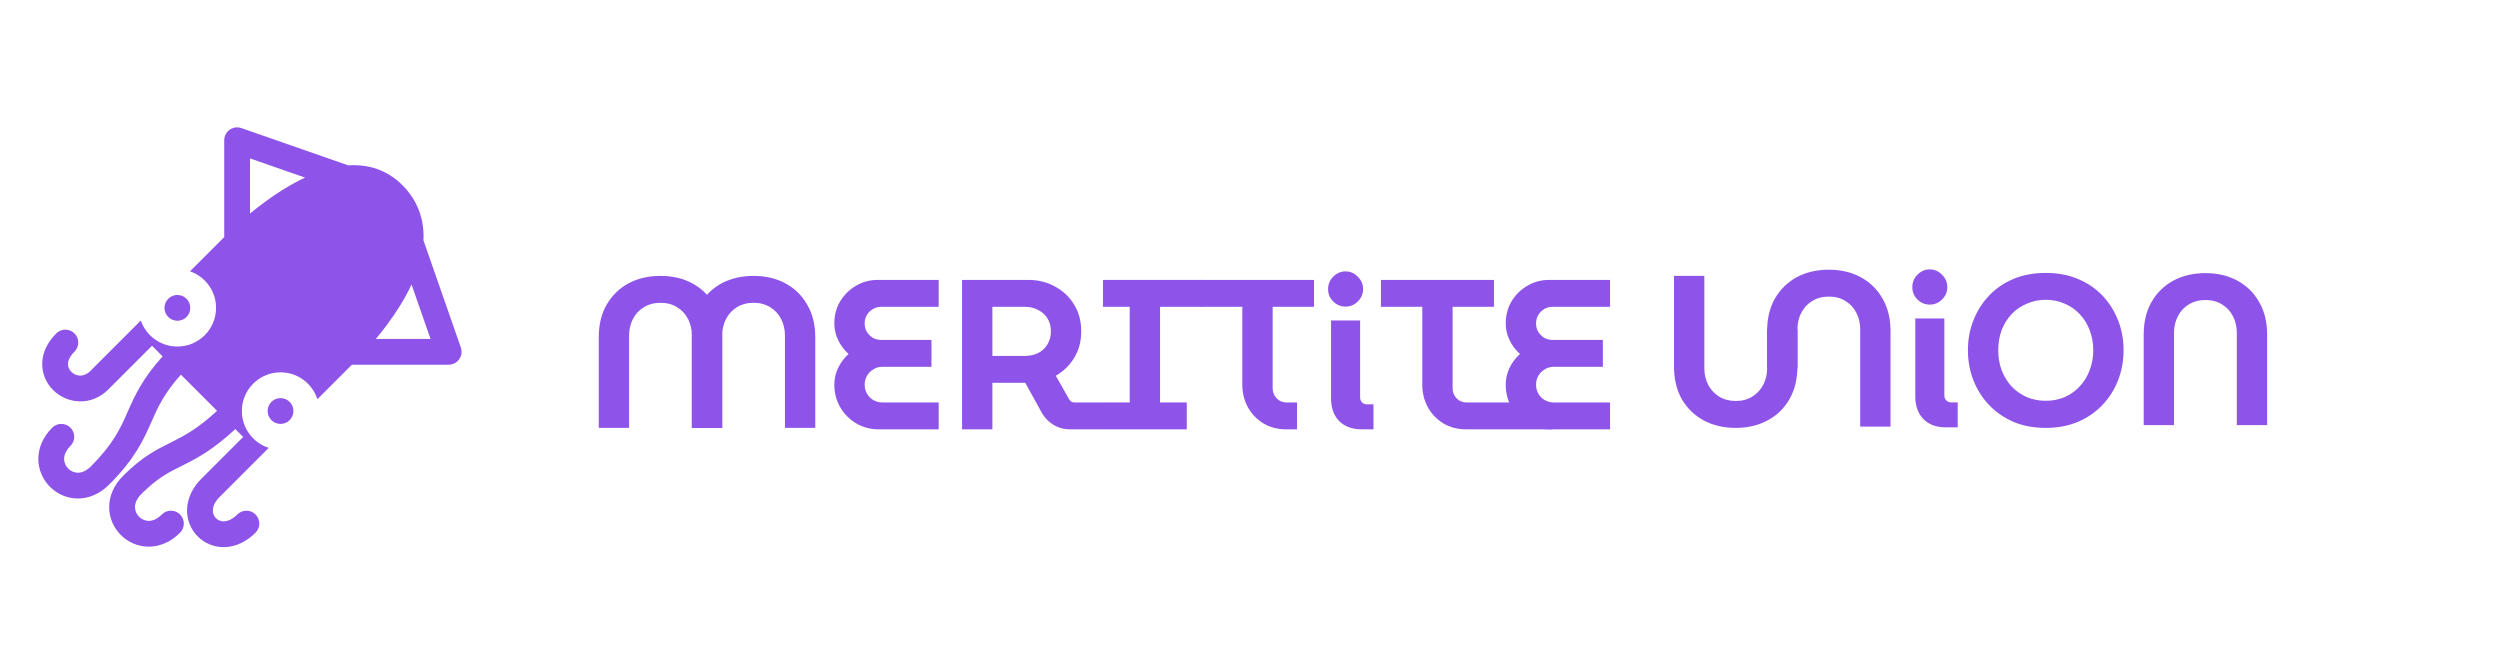 <svg width="236" height="61" viewBox="0 0 236 61" fill="none" xmlns="http://www.w3.org/2000/svg">
<path fill-rule="evenodd" clip-rule="evenodd" d="M21.68 12.249C22.002 12.021 22.414 11.963 22.786 12.092L32.878 15.612C34.708 15.491 36.552 15.993 38.066 17.559C39.55 19.094 40.061 20.898 39.975 22.691L43.504 32.81C43.634 33.183 43.575 33.595 43.347 33.916C43.119 34.237 42.749 34.428 42.355 34.428L33.217 34.428L29.96 37.685C29.489 36.214 28.11 35.148 26.482 35.148C24.465 35.148 22.831 36.783 22.831 38.8C22.831 40.428 23.896 41.807 25.367 42.278L20.74 46.905C20.242 47.403 20.102 47.845 20.091 48.149C20.08 48.461 20.198 48.729 20.387 48.919C20.577 49.109 20.844 49.226 21.155 49.215C21.459 49.204 21.901 49.065 22.401 48.566C22.876 48.09 23.646 48.09 24.122 48.566C24.597 49.041 24.597 49.811 24.122 50.287C23.258 51.151 22.254 51.611 21.243 51.648C20.239 51.684 19.32 51.296 18.665 50.639C18.01 49.983 17.623 49.065 17.659 48.062C17.695 47.05 18.155 46.047 19.019 45.184L22.956 41.247L22.214 40.505C20.18 42.388 18.742 43.181 17.439 43.836L17.133 43.989C15.893 44.608 14.855 45.126 13.346 46.635C12.867 47.115 12.74 47.552 12.741 47.875C12.741 48.214 12.883 48.538 13.128 48.783C13.373 49.028 13.697 49.17 14.037 49.171C14.359 49.172 14.797 49.045 15.276 48.566C15.751 48.09 16.522 48.09 16.997 48.566C17.473 49.041 17.473 49.811 16.997 50.287C16.114 51.169 15.074 51.608 14.03 51.605C13.004 51.602 12.075 51.172 11.407 50.504C10.739 49.836 10.309 48.907 10.306 47.881C10.304 46.838 10.742 45.797 11.625 44.914C13.416 43.123 14.742 42.462 16.042 41.813C16.143 41.763 16.245 41.712 16.346 41.661C17.471 41.096 18.696 40.434 20.491 38.782L17.076 35.367C15.48 37.147 14.899 38.453 14.302 39.806L14.29 39.832C13.544 41.518 12.764 43.285 10.303 45.746C9.422 46.627 8.382 47.063 7.34 47.059C6.315 47.054 5.387 46.623 4.72 45.956C4.053 45.289 3.622 44.362 3.618 43.337C3.613 42.294 4.049 41.255 4.931 40.373C5.406 39.898 6.177 39.898 6.652 40.373C7.127 40.849 7.127 41.619 6.652 42.094C6.176 42.571 6.05 43.005 6.052 43.326C6.053 43.664 6.196 43.989 6.441 44.235C6.687 44.481 7.012 44.623 7.35 44.625C7.671 44.626 8.106 44.501 8.582 44.024C10.721 41.885 11.362 40.434 12.05 38.879L12.075 38.822C12.739 37.32 13.452 35.739 15.352 33.643L14.35 32.641L10.242 36.749C8.588 38.402 6.342 38.106 5.055 36.861C4.41 36.238 3.978 35.356 3.985 34.352C3.992 33.338 4.445 32.34 5.31 31.475C5.785 30.999 6.556 30.999 7.031 31.475C7.506 31.95 7.506 32.721 7.031 33.196C6.532 33.695 6.421 34.107 6.419 34.369C6.417 34.642 6.532 34.904 6.747 35.112C7.179 35.53 7.902 35.647 8.521 35.027L13.293 30.255C13.787 31.686 15.146 32.714 16.745 32.714C18.762 32.714 20.396 31.08 20.396 29.063C20.396 27.464 19.368 26.105 17.937 25.611L21.168 22.38L21.168 13.242C21.168 12.847 21.359 12.478 21.68 12.249ZM23.602 20.154C24.02 19.81 24.488 19.442 24.996 19.069C26.073 18.278 27.381 17.427 28.794 16.765L23.602 14.955L23.602 20.154ZM35.48 31.994L40.642 31.994L38.85 26.856C38.195 28.267 37.347 29.564 36.556 30.63C36.187 31.127 35.822 31.585 35.48 31.994Z" fill="#8E53E8"/>
<path d="M17.962 29.063C17.962 29.735 17.417 30.28 16.745 30.28C16.073 30.28 15.528 29.735 15.528 29.063C15.528 28.391 16.073 27.846 16.745 27.846C17.417 27.846 17.962 28.391 17.962 29.063Z" fill="#8E53E8"/>
<path d="M27.699 38.8C27.699 39.472 27.154 40.017 26.482 40.017C25.809 40.017 25.265 39.472 25.265 38.8C25.265 38.127 25.809 37.583 26.482 37.583C27.154 37.583 27.699 38.127 27.699 38.8Z" fill="#8E53E8"/>
<path d="M56.523 40.393V31.849C56.523 30.653 56.77 29.625 57.264 28.766C57.771 27.892 58.458 27.221 59.326 26.75C60.206 26.28 61.214 26.045 62.348 26.045C63.483 26.045 64.484 26.28 65.351 26.75C66.232 27.221 66.919 27.892 67.413 28.766C67.92 29.625 68.174 30.653 68.174 31.849V40.393H65.311V31.668C65.311 31.103 65.191 30.586 64.951 30.116C64.711 29.646 64.37 29.276 63.93 29.008C63.489 28.725 62.962 28.584 62.348 28.584C61.748 28.584 61.221 28.725 60.767 29.008C60.327 29.276 59.986 29.646 59.746 30.116C59.506 30.586 59.386 31.103 59.386 31.668V40.393H56.523Z" fill="#8E53E8"/>
<path d="M65.311 40.393V31.849C65.311 30.653 65.558 29.625 66.052 28.766C66.559 27.892 67.246 27.221 68.114 26.75C68.995 26.28 70.002 26.045 71.136 26.045C72.271 26.045 73.272 26.28 74.139 26.75C75.02 27.221 75.707 27.892 76.201 28.766C76.708 29.625 76.962 30.653 76.962 31.849V40.393H74.099V31.668C74.099 31.103 73.979 30.586 73.739 30.116C73.499 29.646 73.158 29.276 72.718 29.008C72.278 28.725 71.75 28.584 71.136 28.584C70.536 28.584 70.009 28.725 69.555 29.008C69.115 29.276 68.774 29.646 68.534 30.116C68.294 30.586 68.174 31.103 68.174 31.668L68.174 40.393H65.311Z" fill="#8E53E8"/>
<path d="M146.324 40.53C145.55 40.53 144.843 40.342 144.202 39.966C143.575 39.59 143.075 39.086 142.701 38.455C142.327 37.81 142.141 37.098 142.141 36.318C142.141 35.754 142.261 35.224 142.501 34.726C142.741 34.229 143.068 33.793 143.482 33.417C143.068 33.04 142.741 32.604 142.501 32.107C142.261 31.61 142.141 31.086 142.141 30.535C142.141 29.769 142.321 29.077 142.681 28.459C143.055 27.841 143.548 27.351 144.162 26.988C144.79 26.612 145.477 26.424 146.224 26.424H151.99V28.963H146.545C146.264 28.963 146.004 29.037 145.764 29.185C145.537 29.319 145.35 29.507 145.203 29.749C145.07 29.977 145.003 30.239 145.003 30.535C145.003 30.817 145.07 31.079 145.203 31.321C145.35 31.549 145.537 31.737 145.764 31.885C146.004 32.019 146.264 32.087 146.545 32.087H151.309V34.626H146.665C146.358 34.626 146.077 34.706 145.824 34.867C145.57 35.015 145.37 35.217 145.223 35.472C145.077 35.727 145.003 36.01 145.003 36.318C145.003 36.627 145.077 36.91 145.223 37.165C145.37 37.42 145.57 37.622 145.824 37.769C146.077 37.917 146.358 37.991 146.665 37.991H151.99V40.53H146.324Z" fill="#8E53E8"/>
<path d="M138.428 40.53C137.6 40.53 136.873 40.342 136.245 39.966C135.618 39.576 135.131 39.066 134.784 38.434C134.437 37.789 134.264 37.084 134.264 36.318V28.963H130.36V26.424H141.03V28.963H137.126V36.661C137.126 37.024 137.253 37.34 137.507 37.608C137.76 37.863 138.067 37.991 138.428 37.991H143.889L146.565 40.53H138.428Z" fill="#8E53E8"/>
<path d="M127.014 28.943C126.573 28.943 126.186 28.782 125.853 28.459C125.532 28.137 125.372 27.747 125.372 27.29C125.372 26.834 125.532 26.444 125.853 26.122C126.186 25.786 126.573 25.618 127.014 25.618C127.468 25.618 127.855 25.786 128.175 26.122C128.509 26.444 128.675 26.834 128.675 27.29C128.675 27.747 128.509 28.137 128.175 28.459C127.855 28.782 127.468 28.943 127.014 28.943ZM128.555 40.53C127.648 40.53 126.934 40.268 126.413 39.744C125.906 39.22 125.653 38.508 125.653 37.608V30.253H128.395V37.528C128.395 37.702 128.455 37.857 128.575 37.991C128.709 38.112 128.862 38.172 129.036 38.172H129.656V40.53H128.555Z" fill="#8E53E8"/>
<path d="M121.439 40.53C120.612 40.53 119.884 40.342 119.257 39.966C118.63 39.576 118.143 39.066 117.796 38.434C117.449 37.789 117.275 37.084 117.275 36.318V28.963H113.372V26.424H124.042V28.963H120.138V36.661C120.138 37.024 120.265 37.34 120.518 37.608C120.772 37.863 121.079 37.991 121.439 37.991H122.44V40.53H121.439Z" fill="#8E53E8"/>
<path d="M104.123 40.53V37.991H106.645V28.963H104.123V26.424H113.496V28.963H109.508V37.991H112.03V40.53H104.123Z" fill="#8E53E8"/>
<path d="M90.818 40.53V26.424H97.084C98.005 26.424 98.839 26.632 99.586 27.049C100.347 27.452 100.947 28.016 101.388 28.741C101.842 29.467 102.068 30.313 102.068 31.28C102.068 32.221 101.848 33.054 101.408 33.779C100.967 34.491 100.387 35.056 99.666 35.472L100.947 37.729C101.001 37.81 101.068 37.877 101.148 37.931C101.228 37.971 101.321 37.991 101.428 37.991H104.137V40.53H100.987C100.427 40.53 99.913 40.389 99.446 40.107C98.992 39.825 98.632 39.455 98.365 38.999L96.784 36.137C96.663 36.137 96.537 36.137 96.403 36.137C96.283 36.137 96.163 36.137 96.043 36.137H93.681V40.53H90.818ZM93.681 33.598H96.743C97.197 33.598 97.611 33.511 97.985 33.336C98.358 33.148 98.652 32.879 98.865 32.53C99.092 32.181 99.206 31.764 99.206 31.28C99.206 30.797 99.092 30.38 98.865 30.031C98.639 29.682 98.338 29.42 97.965 29.245C97.604 29.057 97.197 28.963 96.743 28.963H93.681V33.598Z" fill="#8E53E8"/>
<path d="M82.945 40.53C82.171 40.53 81.464 40.342 80.823 39.966C80.196 39.59 79.696 39.086 79.322 38.455C78.948 37.81 78.761 37.098 78.761 36.318C78.761 35.754 78.882 35.224 79.122 34.726C79.362 34.229 79.689 33.793 80.103 33.417C79.689 33.04 79.362 32.604 79.122 32.107C78.882 31.61 78.761 31.086 78.761 30.535C78.761 29.769 78.942 29.077 79.302 28.459C79.676 27.841 80.169 27.351 80.783 26.988C81.411 26.612 82.098 26.424 82.845 26.424H88.611V28.963H83.166C82.885 28.963 82.625 29.037 82.385 29.185C82.158 29.319 81.971 29.507 81.824 29.749C81.691 29.977 81.624 30.239 81.624 30.535C81.624 30.817 81.691 31.079 81.824 31.321C81.971 31.549 82.158 31.737 82.385 31.885C82.625 32.019 82.885 32.087 83.166 32.087H87.93V34.626H83.286C82.979 34.626 82.698 34.706 82.445 34.867C82.191 35.015 81.991 35.217 81.844 35.472C81.698 35.727 81.624 36.01 81.624 36.318C81.624 36.627 81.698 36.91 81.844 37.165C81.991 37.42 82.191 37.622 82.445 37.769C82.698 37.917 82.979 37.991 83.286 37.991H88.611V40.53H82.945Z" fill="#8E53E8"/>
<path d="M202.366 40.131V31.587C202.366 30.391 202.613 29.363 203.107 28.503C203.614 27.63 204.301 26.959 205.168 26.488C206.049 26.018 207.057 25.783 208.191 25.783C209.326 25.783 210.327 26.018 211.194 26.488C212.075 26.959 212.762 27.63 213.256 28.503C213.763 29.363 214.017 30.391 214.017 31.587V40.131H211.154V31.405C211.154 30.841 211.034 30.324 210.794 29.854C210.553 29.383 210.213 29.014 209.773 28.745C209.332 28.463 208.805 28.322 208.191 28.322C207.591 28.322 207.064 28.463 206.61 28.745C206.169 29.014 205.829 29.383 205.589 29.854C205.349 30.324 205.228 30.841 205.228 31.405V40.131H202.366Z" fill="#8E53E8"/>
<path d="M193.118 40.393C191.997 40.393 190.983 40.205 190.076 39.829C189.181 39.439 188.414 38.909 187.773 38.237C187.133 37.565 186.639 36.786 186.292 35.899C185.945 35.013 185.772 34.066 185.772 33.058C185.772 32.05 185.945 31.11 186.292 30.237C186.639 29.35 187.133 28.571 187.773 27.899C188.414 27.227 189.181 26.703 190.076 26.327C190.983 25.951 191.997 25.763 193.118 25.763C194.239 25.763 195.247 25.951 196.141 26.327C197.049 26.703 197.823 27.227 198.463 27.899C199.104 28.571 199.598 29.35 199.945 30.237C200.292 31.11 200.465 32.05 200.465 33.058C200.465 34.066 200.292 35.013 199.945 35.899C199.598 36.786 199.104 37.565 198.463 38.237C197.823 38.909 197.049 39.439 196.141 39.829C195.247 40.205 194.239 40.393 193.118 40.393ZM193.118 37.834C193.759 37.834 194.353 37.72 194.9 37.491C195.447 37.25 195.921 36.914 196.321 36.484C196.735 36.04 197.049 35.53 197.262 34.952C197.489 34.375 197.603 33.743 197.603 33.058C197.603 32.373 197.489 31.741 197.262 31.164C197.049 30.586 196.735 30.082 196.321 29.652C195.921 29.222 195.447 28.893 194.9 28.665C194.353 28.423 193.759 28.302 193.118 28.302C192.478 28.302 191.884 28.423 191.337 28.665C190.79 28.893 190.309 29.222 189.895 29.652C189.495 30.082 189.181 30.586 188.955 31.164C188.741 31.741 188.634 32.373 188.634 33.058C188.634 33.743 188.741 34.375 188.955 34.952C189.181 35.53 189.495 36.04 189.895 36.484C190.309 36.914 190.79 37.25 191.337 37.491C191.884 37.72 192.478 37.834 193.118 37.834Z" fill="#8E53E8"/>
<path d="M163.852 40.393C162.717 40.393 161.71 40.157 160.829 39.687C159.962 39.217 159.274 38.552 158.767 37.692C158.273 36.819 158.026 35.785 158.026 34.589V26.044H160.889V34.77C160.889 35.334 161.009 35.852 161.249 36.322C161.49 36.779 161.83 37.148 162.27 37.43C162.724 37.712 163.251 37.853 163.852 37.853C164.466 37.853 164.993 37.712 165.433 37.43C165.874 37.148 166.214 36.779 166.454 36.322C166.695 35.852 166.815 35.334 166.815 34.77V31.082H169.677V34.589C169.677 35.785 169.424 36.819 168.917 37.692C168.423 38.552 167.735 39.217 166.855 39.687C165.987 40.157 164.986 40.393 163.852 40.393Z" fill="#8E53E8"/>
<path d="M166.815 34.77V31.264C166.815 30.068 167.062 29.04 167.555 28.18C168.062 27.307 168.75 26.636 169.617 26.165C170.498 25.695 171.506 25.46 172.64 25.46C173.774 25.46 174.775 25.695 175.643 26.165C176.524 26.636 177.211 27.307 177.705 28.18C178.212 29.04 178.465 30.068 178.465 31.264V40.271H175.603V31.082C175.603 30.518 175.483 30.001 175.242 29.531C175.002 29.06 174.662 28.691 174.221 28.422C173.781 28.14 173.254 27.999 172.64 27.999C172.039 27.999 171.512 28.14 171.059 28.422C170.618 28.691 170.278 29.06 170.038 29.531C169.797 30.001 169.677 30.518 169.677 31.082L169.677 34.77L166.815 34.77Z" fill="#8E53E8"/>
<path d="M182.165 28.755C181.725 28.755 181.338 28.594 181.004 28.272C180.684 27.949 180.524 27.56 180.524 27.103C180.524 26.646 180.684 26.256 181.004 25.934C181.338 25.598 181.725 25.43 182.165 25.43C182.619 25.43 183.006 25.598 183.326 25.934C183.66 26.256 183.827 26.646 183.827 27.103C183.827 27.56 183.66 27.949 183.326 28.272C183.006 28.594 182.619 28.755 182.165 28.755ZM183.707 40.343C182.799 40.343 182.085 40.081 181.565 39.557C181.058 39.033 180.804 38.321 180.804 37.421V30.065H183.547V37.34C183.547 37.515 183.607 37.669 183.727 37.803C183.86 37.924 184.014 37.985 184.187 37.985H184.808V40.343H183.707Z" fill="#8E53E8"/>
</svg>
